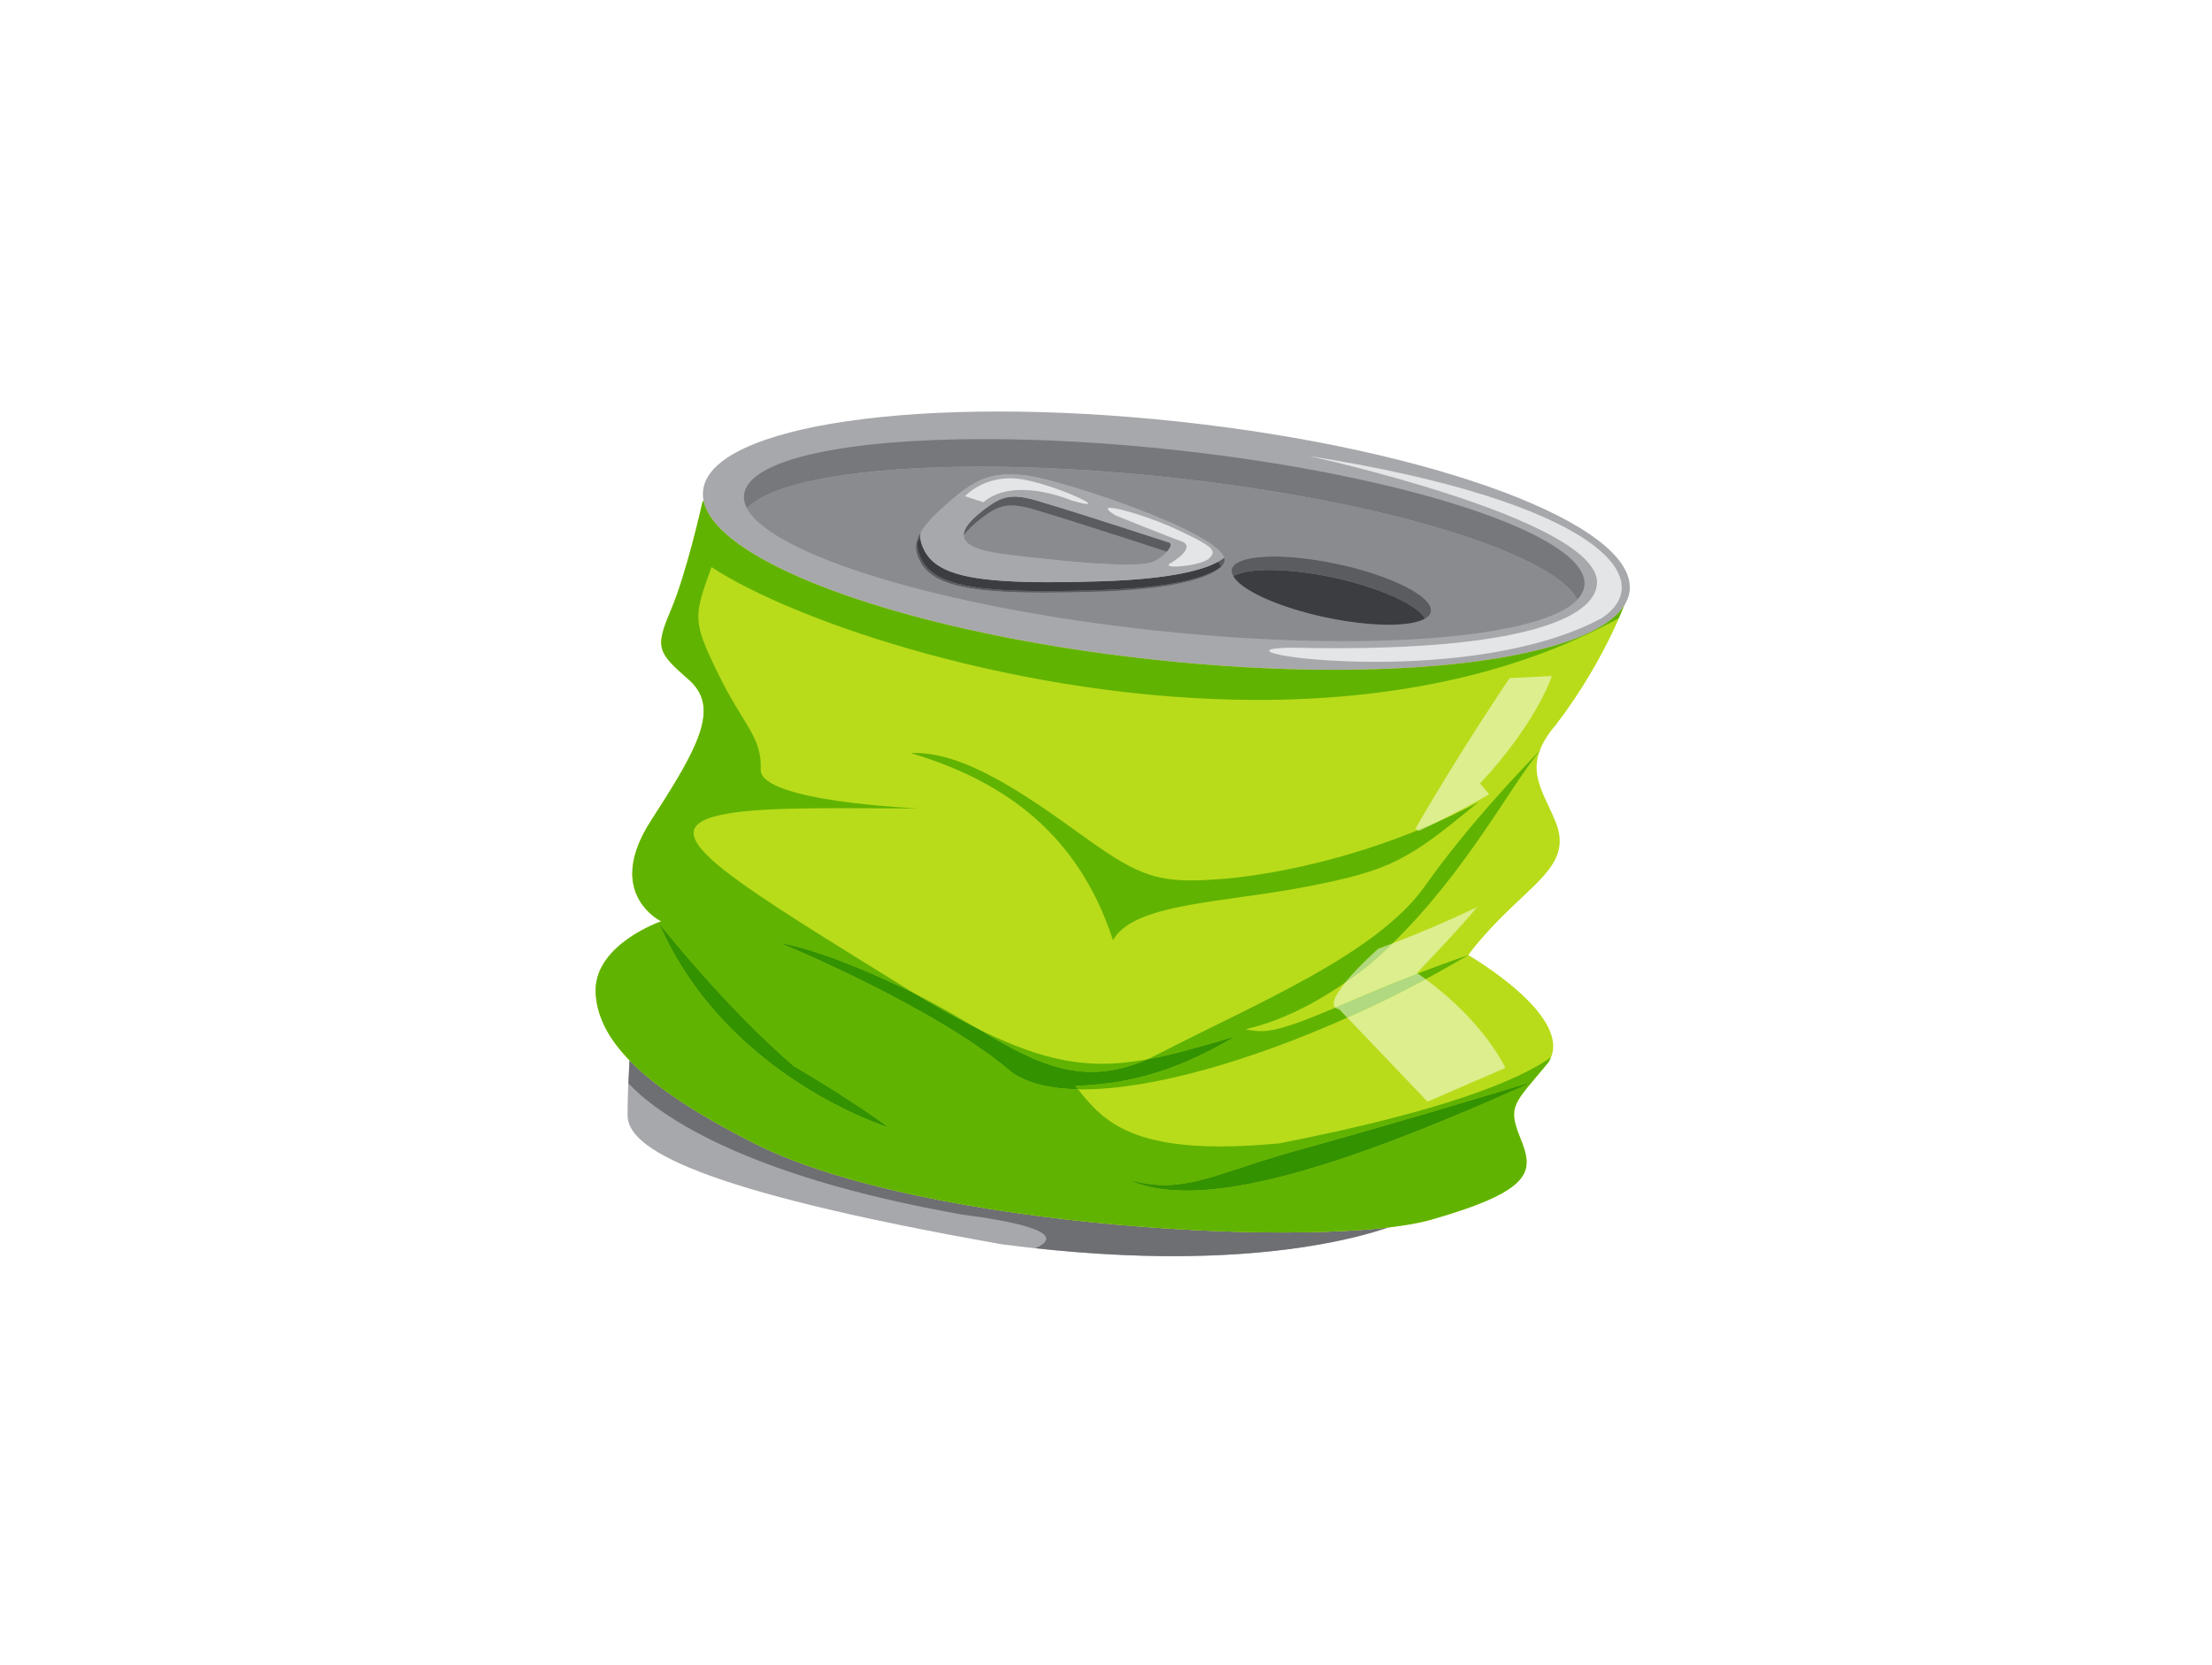 <svg width="93" height="70" viewBox="0 0 93 70" fill="none" xmlns="http://www.w3.org/2000/svg">
<g id="recycling=can--4">
<g id="Group 89">
<path id="path1474" d="M59.227 51.275C59.227 51.275 54.071 53.882 42.124 52.321C29.198 50.036 26.385 48.276 26.385 46.9C26.385 45.532 26.52 43.768 26.52 43.768C26.52 43.768 33.308 51.341 59.227 51.275Z" fill="#A7A8AB"/>
<path id="path1478" d="M49.341 52.819C49.874 52.819 50.38 52.809 50.866 52.792C54.745 52.652 57.188 52.015 58.372 51.612C57.168 51.752 55.647 51.823 53.93 51.823C46.964 51.823 36.787 50.645 31.712 48.076C29.278 46.84 27.555 45.705 26.469 44.586C26.452 44.868 26.436 45.202 26.422 45.554C27.539 46.737 30.995 49.4 40.461 51.072C43.961 51.523 44.574 52.04 43.522 52.484C45.704 52.722 47.642 52.819 49.341 52.819Z" fill="#6D6F73"/>
<path id="path1480" d="M68.516 24.835C68.516 24.835 67.664 27.537 65.418 30.474C63.916 32.22 64.848 33.162 65.418 34.597C65.978 36.035 64.979 36.789 63.605 38.1C62.227 39.411 61.734 40.162 61.734 40.162C61.734 40.162 66.29 42.786 65.106 44.66C63.672 46.412 63.36 46.471 63.916 47.847C64.476 49.223 64.543 50.036 60.165 51.286C55.794 52.538 38.788 51.66 31.712 48.076C27.287 45.828 25.202 43.913 25.048 41.828C24.877 39.743 27.8 38.74 27.8 38.74C27.8 38.74 25.373 37.577 27.378 34.496C29.376 31.412 30.291 29.743 28.96 28.58C27.629 27.41 27.539 27.246 28.206 25.657C28.88 24.078 29.543 21.074 29.543 21.074L68.516 24.835Z" fill="#B8DC1A"/>
<path id="path1482" d="M53.93 51.823C56.679 51.823 58.928 51.64 60.165 51.286C63.353 50.375 64.184 49.696 64.184 48.863C64.184 48.552 64.067 48.22 63.916 47.847C63.745 47.428 63.658 47.131 63.655 46.87C63.655 46.443 63.889 46.116 64.396 45.509C57.557 48.599 52.938 50.063 49.901 50.063C48.912 50.063 48.087 49.907 47.414 49.6C47.99 49.761 48.493 49.831 48.972 49.831C50.518 49.831 51.852 49.096 54.855 48.283C59.056 47.12 63.796 45.681 64.409 45.493C64.603 45.262 64.835 44.991 65.106 44.66C65.143 44.593 65.18 44.526 65.21 44.459C63.833 45.428 60.728 46.715 53.789 48.076C52.854 48.164 52.033 48.205 51.306 48.205C47.4 48.205 46.284 47.027 45.325 45.804C44.165 45.781 43.21 45.558 42.546 45.095C39.352 42.35 32.798 39.652 32.798 39.652C32.798 39.652 34.575 39.867 38.487 41.797C32.205 37.906 28.709 35.824 29.211 34.825C29.587 34.077 32.161 33.983 35.322 33.983C36.378 33.983 37.498 33.993 38.628 33.993C38.628 33.993 31.92 33.719 31.983 32.351C32.044 30.977 31.229 30.474 30.173 28.285C29.101 26.099 29.168 25.908 29.915 23.846C33.385 26.133 42.979 29.431 52.888 29.431C58.147 29.431 63.494 28.499 68.056 25.999C68.14 25.804 68.21 25.633 68.274 25.482C67.154 27.172 62.408 28.164 56.089 28.164C53.739 28.164 51.171 28.027 48.493 27.735C38.319 26.639 30.18 23.733 29.587 21.081L29.543 21.074C29.543 21.074 28.88 24.078 28.206 25.657C27.944 26.277 27.8 26.679 27.8 27.011C27.8 27.527 28.149 27.869 28.96 28.58C29.392 28.959 29.587 29.388 29.587 29.904C29.583 30.977 28.725 32.411 27.378 34.496C26.791 35.398 26.583 36.139 26.583 36.729C26.587 38.16 27.8 38.74 27.8 38.74C27.8 38.74 25.035 39.689 25.041 41.657C25.041 41.714 25.041 41.77 25.048 41.828C25.202 43.913 27.287 45.828 31.712 48.076C36.787 50.645 46.964 51.823 53.93 51.823ZM27.709 38.827C27.709 38.827 30.462 42.327 33.375 44.829C35.795 46.242 37.37 47.41 37.37 47.41C37.37 47.41 30.542 45.325 27.709 38.827ZM45.895 45.072C46.623 45.072 47.39 44.915 48.231 44.546C47.585 44.663 46.968 44.73 46.344 44.73C44.799 44.73 43.22 44.315 41.075 43.239C42.744 44.228 44.212 45.072 45.895 45.072Z" fill="#61B302"/>
<path id="path1484" d="M29.56 20.628C29.255 23.394 37.739 26.575 48.493 27.735C59.247 28.901 68.214 27.604 68.516 24.835C68.811 22.07 60.336 18.892 49.572 17.729C38.819 16.569 29.855 17.863 29.56 20.628Z" fill="#A7A8AB"/>
<path id="path1486" d="M66.32 25.214C66.481 25.026 66.591 24.829 66.615 24.624C66.843 22.522 59.116 19.971 49.358 18.915C46.509 18.607 43.8 18.463 41.386 18.463C35.544 18.463 31.441 19.318 31.283 20.806C31.26 20.99 31.303 21.181 31.407 21.372C31.41 21.366 31.417 21.363 31.421 21.359C32.497 20.25 36.221 19.623 41.219 19.623C41.222 19.623 41.226 19.623 41.229 19.623C41.232 19.623 41.236 19.623 41.239 19.623C43.642 19.623 46.341 19.767 49.18 20.075C58.07 21.034 65.277 23.243 66.32 25.214Z" fill="#77787C"/>
<path id="path1488" d="M56.508 26.96C61.526 26.96 65.261 26.33 66.32 25.214C65.277 23.243 58.07 21.034 49.18 20.075C46.341 19.767 43.642 19.623 41.239 19.623C41.236 19.623 41.232 19.623 41.229 19.623C41.226 19.623 41.222 19.623 41.219 19.623C36.221 19.623 32.497 20.249 31.421 21.359C31.417 21.362 31.41 21.366 31.407 21.372C32.443 23.343 39.64 25.546 48.537 26.508C51.389 26.816 54.095 26.96 56.508 26.96ZM59.914 26.012C59.619 26.183 59.076 26.27 58.385 26.27C57.638 26.27 56.716 26.169 55.734 25.962C53.753 25.539 52.17 24.815 51.852 24.225C51.859 24.222 51.865 24.218 51.872 24.215C51.865 24.218 51.859 24.222 51.852 24.225C51.792 24.131 51.772 24.037 51.785 23.947C51.862 23.588 52.553 23.4 53.565 23.4C54.312 23.4 55.234 23.504 56.217 23.712C58.523 24.205 60.289 25.107 60.159 25.727C60.135 25.841 60.055 25.935 59.914 26.012C59.589 25.422 58.007 24.701 56.022 24.275C55.989 24.265 55.952 24.259 55.918 24.252C55.952 24.259 55.989 24.265 56.022 24.275C58.007 24.701 59.589 25.422 59.914 26.012ZM51.467 23.447C51.503 23.538 51.49 23.615 51.443 23.689C51.443 23.689 51.135 24.725 46.133 24.879C45.315 24.902 44.578 24.919 43.917 24.919C40.552 24.919 39.157 24.554 38.664 23.565C38.487 23.203 38.413 22.867 38.715 22.375C38.701 22.438 38.695 22.502 38.695 22.562C38.695 22.502 38.701 22.438 38.715 22.375C38.886 22.09 39.174 21.758 39.633 21.346C40.699 20.39 41.333 19.948 42.442 19.948C42.674 19.948 42.925 19.965 43.203 20.001C44.705 20.206 51.098 22.321 51.467 23.447ZM51.879 24.212C52.181 24.051 52.703 23.967 53.367 23.967C52.703 23.967 52.181 24.051 51.879 24.212ZM53.401 23.967C53.394 23.967 53.387 23.967 53.384 23.967C53.387 23.967 53.394 23.967 53.401 23.967ZM47.343 23.739C47.974 23.739 48.366 23.689 48.547 23.595C48.751 23.488 48.932 23.34 49.056 23.203C49.053 23.199 49.046 23.196 49.043 23.193C49.043 23.193 45.322 21.976 43.73 21.5C43.213 21.335 42.835 21.255 42.526 21.255C42.027 21.255 41.698 21.456 41.229 21.818C40.884 22.086 40.649 22.318 40.518 22.519C40.542 22.938 41.185 23.179 42.288 23.313C44.668 23.605 46.321 23.739 47.343 23.739Z" fill="#8A8B8F"/>
<path id="path1490" d="M59.914 26.012C60.055 25.935 60.135 25.841 60.159 25.727C60.289 25.107 58.523 24.205 56.217 23.712C55.234 23.504 54.312 23.4 53.565 23.4C52.553 23.4 51.862 23.588 51.785 23.947C51.772 24.037 51.792 24.131 51.852 24.225C51.859 24.222 51.865 24.218 51.872 24.215C51.875 24.215 51.879 24.212 51.879 24.212C52.18 24.051 52.703 23.967 53.367 23.967C53.37 23.967 53.377 23.967 53.384 23.967C53.387 23.967 53.394 23.967 53.401 23.967C54.115 23.97 54.986 24.061 55.918 24.252C55.952 24.259 55.989 24.265 56.022 24.275C58.007 24.701 59.589 25.422 59.914 26.012Z" fill="#5A5C60"/>
<path id="path1492" d="M58.385 26.27C59.076 26.27 59.619 26.183 59.914 26.012C59.589 25.422 58.006 24.701 56.022 24.275C55.988 24.265 55.952 24.259 55.918 24.252C54.986 24.061 54.114 23.97 53.401 23.967C53.394 23.967 53.387 23.967 53.384 23.967C53.377 23.967 53.37 23.967 53.367 23.967C52.703 23.967 52.18 24.051 51.879 24.212C51.879 24.212 51.875 24.215 51.872 24.215C51.865 24.218 51.859 24.222 51.852 24.225C52.17 24.815 53.752 25.539 55.734 25.961C56.716 26.169 57.638 26.27 58.385 26.27Z" fill="#3B3D40"/>
<path id="path1494" d="M55.918 24.252C54.986 24.061 54.115 23.97 53.401 23.967C54.115 23.97 54.986 24.061 55.918 24.252ZM51.872 24.215C51.875 24.215 51.879 24.212 51.879 24.212C51.879 24.212 51.875 24.215 51.872 24.215ZM53.367 23.967C53.37 23.967 53.377 23.967 53.384 23.967C53.377 23.967 53.37 23.967 53.367 23.967Z" fill="#27282B"/>
<path id="path1496" d="M43.917 24.919C44.578 24.919 45.315 24.902 46.133 24.879C51.135 24.725 51.443 23.689 51.443 23.689C51.49 23.615 51.503 23.538 51.467 23.448C51.406 23.498 51.326 23.555 51.215 23.618C51.275 23.692 51.319 23.762 51.342 23.826C50.97 24.135 49.817 24.704 46.194 24.815C45.372 24.842 44.638 24.855 43.978 24.855C40.619 24.855 39.224 24.49 38.732 23.504C38.611 23.26 38.537 23.028 38.591 22.747C38.621 22.697 38.654 22.646 38.695 22.589C38.695 22.579 38.695 22.573 38.695 22.562C38.695 22.502 38.701 22.438 38.715 22.375C38.413 22.867 38.487 23.203 38.664 23.565C39.157 24.554 40.552 24.919 43.917 24.919Z" fill="#5A5C60"/>
<path id="path1498" d="M44.118 24.48C44.115 24.48 44.112 24.48 44.108 24.48C44.112 24.48 44.115 24.48 44.118 24.48ZM44.125 24.48C44.725 24.48 45.392 24.47 46.126 24.446C45.392 24.47 44.725 24.48 44.125 24.48ZM46.18 24.446C46.21 24.443 46.24 24.443 46.274 24.443C46.24 24.443 46.21 24.443 46.18 24.446ZM49.056 23.203C49.214 23.032 49.274 22.871 49.167 22.817C49.167 22.817 45.446 21.597 43.857 21.131C43.337 20.96 42.959 20.883 42.65 20.883C42.154 20.883 41.826 21.084 41.35 21.443C40.763 21.892 40.505 22.244 40.518 22.519C40.649 22.318 40.884 22.086 41.229 21.818C41.698 21.456 42.027 21.255 42.526 21.255C42.835 21.255 43.213 21.335 43.73 21.5C45.322 21.976 49.043 23.193 49.043 23.193C49.046 23.196 49.053 23.199 49.056 23.203ZM38.886 23.183C38.879 23.176 38.876 23.166 38.872 23.156C38.876 23.166 38.879 23.176 38.886 23.183Z" fill="#5A5C60"/>
<path id="path1500" d="M43.978 24.855C44.638 24.855 45.372 24.842 46.194 24.815C49.817 24.704 50.97 24.134 51.342 23.826C51.319 23.762 51.275 23.692 51.215 23.618C50.652 23.933 49.344 24.346 46.328 24.439C46.307 24.439 46.291 24.443 46.274 24.443C46.24 24.443 46.21 24.443 46.18 24.446C46.163 24.446 46.143 24.446 46.126 24.446C45.392 24.47 44.725 24.48 44.125 24.48C44.122 24.48 44.118 24.48 44.118 24.48C44.115 24.48 44.112 24.48 44.108 24.48C40.807 24.48 39.405 24.128 38.886 23.183C38.879 23.176 38.876 23.166 38.872 23.156C38.866 23.149 38.862 23.139 38.856 23.129C38.765 22.951 38.701 22.777 38.695 22.589C38.654 22.646 38.621 22.696 38.591 22.747C38.537 23.028 38.611 23.26 38.732 23.504C39.224 24.49 40.619 24.855 43.978 24.855Z" fill="#3B3D40"/>
<path id="path1502" d="M42.288 23.313C46.133 23.786 48.071 23.846 48.547 23.595C49.013 23.35 49.358 22.914 49.167 22.817C49.167 22.817 45.446 21.597 43.857 21.131C42.509 20.692 42.124 20.856 41.35 21.443C39.885 22.566 40.455 23.092 42.288 23.313ZM38.715 22.375C38.886 22.09 39.174 21.758 39.633 21.346C40.92 20.192 41.578 19.784 43.203 20.001C44.705 20.206 51.098 22.321 51.466 23.447C51.104 23.756 49.944 24.326 46.328 24.44C41.326 24.601 39.449 24.309 38.855 23.129C38.731 22.884 38.658 22.65 38.715 22.375Z" fill="#A7A8AB"/>
<path id="path1504" d="M64.724 31.593C64.747 31.563 64.771 31.536 64.795 31.509C64.795 31.509 64.771 31.529 64.731 31.573C64.727 31.579 64.724 31.586 64.724 31.593Z" fill="#86D018"/>
<path id="path1506" d="M45.53 45.806C48.453 45.806 52.59 44.599 56.646 42.789L56.297 42.424C56.297 42.424 56.21 42.424 56.143 42.37C54.748 42.96 53.719 43.359 53.015 43.359C52.938 43.359 52.868 43.356 52.797 43.346C51.544 43.175 53.287 43.574 56.562 41.311C56.827 40.986 57.219 40.57 57.799 40.031C57.849 39.984 57.893 39.947 57.94 39.903C58.141 39.826 58.342 39.749 58.543 39.672C61.65 36.638 63.474 33.102 64.724 31.593C64.724 31.586 64.728 31.58 64.731 31.573C64.295 32.016 61.775 34.607 59.921 37.242C57.886 40.131 52.74 42.226 48.715 44.311C48.55 44.395 48.389 44.475 48.232 44.546C49.331 44.345 50.514 43.993 51.956 43.574C50.209 44.576 48.205 45.576 45.208 45.657C45.248 45.706 45.285 45.755 45.325 45.804C45.392 45.805 45.459 45.806 45.53 45.806ZM41.075 43.239C40.274 42.766 39.425 42.26 38.487 41.797C39.439 42.374 40.294 42.85 41.075 43.239Z" fill="#61B302"/>
<path id="path1508" d="M45.325 45.804C45.285 45.755 45.248 45.706 45.208 45.657C48.205 45.576 50.209 44.576 51.956 43.574C50.514 43.993 49.331 44.345 48.232 44.546C47.39 44.915 46.623 45.072 45.895 45.072C44.212 45.072 42.744 44.227 41.075 43.239C40.294 42.85 39.439 42.374 38.487 41.797C34.575 39.866 32.798 39.652 32.798 39.652C32.798 39.652 39.352 42.35 42.546 45.095C43.21 45.558 44.165 45.781 45.325 45.804Z" fill="#339200"/>
<path id="path1510" d="M59.937 41.173C60.551 40.845 61.148 40.506 61.734 40.161C60.977 40.419 60.266 40.681 59.605 40.939C59.719 41.016 59.83 41.093 59.937 41.173Z" fill="#61B302"/>
<path id="path1512" d="M64.395 45.509C64.422 45.496 64.449 45.484 64.476 45.472C64.476 45.472 64.453 45.479 64.408 45.492C64.405 45.498 64.402 45.503 64.395 45.509Z" fill="#86D018"/>
<path id="path1514" d="M49.901 50.063C52.938 50.063 57.557 48.598 64.396 45.509C64.403 45.503 64.406 45.498 64.409 45.493C63.796 45.68 59.056 47.12 54.855 48.283C51.852 49.096 50.518 49.831 48.972 49.831C48.493 49.831 47.99 49.761 47.414 49.6C48.087 49.906 48.912 50.063 49.901 50.063Z" fill="#339200"/>
<path id="path1516" d="M46.794 39.535C47.672 37.972 51.356 37.972 54.922 37.285C58.479 36.598 59.227 36.162 62.163 33.718C62.163 33.718 61.51 34.094 60.37 34.59C60.132 34.707 59.891 34.825 59.646 34.939C59.636 34.929 59.622 34.919 59.612 34.909C57.769 35.656 55.057 36.541 51.919 36.91C51.188 36.98 50.592 37.02 50.072 37.02C48.242 37.02 47.394 36.504 45.107 34.848C42.251 32.78 40.223 31.66 38.447 31.66C38.396 31.66 38.346 31.66 38.292 31.664C41.792 32.72 45.231 34.724 46.794 39.535Z" fill="#61B302"/>
<path id="path1518" d="M37.371 47.41C37.371 47.41 35.795 46.242 33.375 44.829C30.462 42.327 27.71 38.827 27.71 38.827C30.542 45.324 37.371 47.41 37.371 47.41Z" fill="#339200"/>
<path id="path1520" d="M60.018 46.323L63.293 44.903C63.293 44.903 62.404 42.971 59.937 41.174C58.865 41.75 57.758 42.293 56.645 42.789L60.018 46.323ZM56.143 42.37C57.115 41.958 58.261 41.459 59.605 40.939C59.595 40.932 59.585 40.922 59.572 40.916C60.645 39.789 61.483 38.888 62.103 38.143C60.936 38.7 59.75 39.203 58.543 39.672C58.245 39.964 57.929 40.255 57.604 40.533C57.242 40.825 56.894 41.08 56.562 41.311C55.989 42.015 56.032 42.273 56.143 42.37Z" fill="#DCEE8D"/>
<path id="path1522" d="M56.646 42.789C57.758 42.293 58.865 41.75 59.937 41.173C59.83 41.093 59.719 41.016 59.605 40.939C58.261 41.458 57.115 41.958 56.143 42.37C56.21 42.424 56.297 42.424 56.297 42.424L56.646 42.789ZM56.562 41.311C56.894 41.08 57.242 40.825 57.604 40.533C57.929 40.255 58.245 39.963 58.543 39.672C58.342 39.749 58.141 39.826 57.94 39.903C57.893 39.947 57.849 39.983 57.799 40.03C57.219 40.57 56.827 40.986 56.562 41.311Z" fill="#B0D981"/>
<path id="path1524" d="M59.612 34.908C59.884 34.798 60.139 34.691 60.37 34.59C61.127 34.215 61.878 33.822 62.612 33.4C62.495 33.259 62.361 33.108 62.227 32.944C64.624 30.373 65.247 28.425 65.247 28.425L63.471 28.512C63.471 28.512 61.459 31.462 59.515 34.835C59.552 34.861 59.582 34.885 59.612 34.908Z" fill="#DCEE8D"/>
<path id="path1526" d="M59.646 34.938C59.891 34.825 60.132 34.707 60.37 34.59C60.139 34.691 59.884 34.798 59.613 34.908C59.623 34.918 59.636 34.928 59.646 34.938Z" fill="#B0D981"/>
<path id="path1528" d="M57.816 27.829C60.799 27.829 64.654 27.433 67.332 25.998C69.833 24.349 67.141 21.094 55.003 19.167C55.003 19.167 66.786 21.738 67.141 24.379C67.272 25.908 64.242 27.256 56.153 27.256C55.559 27.256 54.939 27.249 54.292 27.232C51.969 27.272 54.282 27.829 57.816 27.829Z" fill="#E4E5E6"/>
<path id="path1530" d="M49.401 23.822C49.824 23.822 50.605 23.692 50.83 23.484C51.202 23.142 50.964 22.971 49.536 22.29C48.553 21.821 47.082 21.355 46.676 21.355C46.495 21.355 46.529 21.449 46.917 21.68C46.917 21.68 49.197 22.599 49.707 22.773C50.045 22.907 49.914 23.246 49.264 23.651C49.013 23.772 49.137 23.822 49.401 23.822Z" fill="#E4E5E6"/>
<path id="path1532" d="M45.701 21.192C46.116 21.192 43.907 20.233 42.737 20.125C42.644 20.116 42.553 20.112 42.466 20.112C41.242 20.112 40.572 20.866 40.572 20.866L41.343 21.118C41.795 20.729 42.385 20.602 42.959 20.602C44.038 20.602 45.067 21.051 45.067 21.051C45.416 21.148 45.617 21.192 45.701 21.192Z" fill="#E4E5E6"/>
</g>
</g>
</svg>
